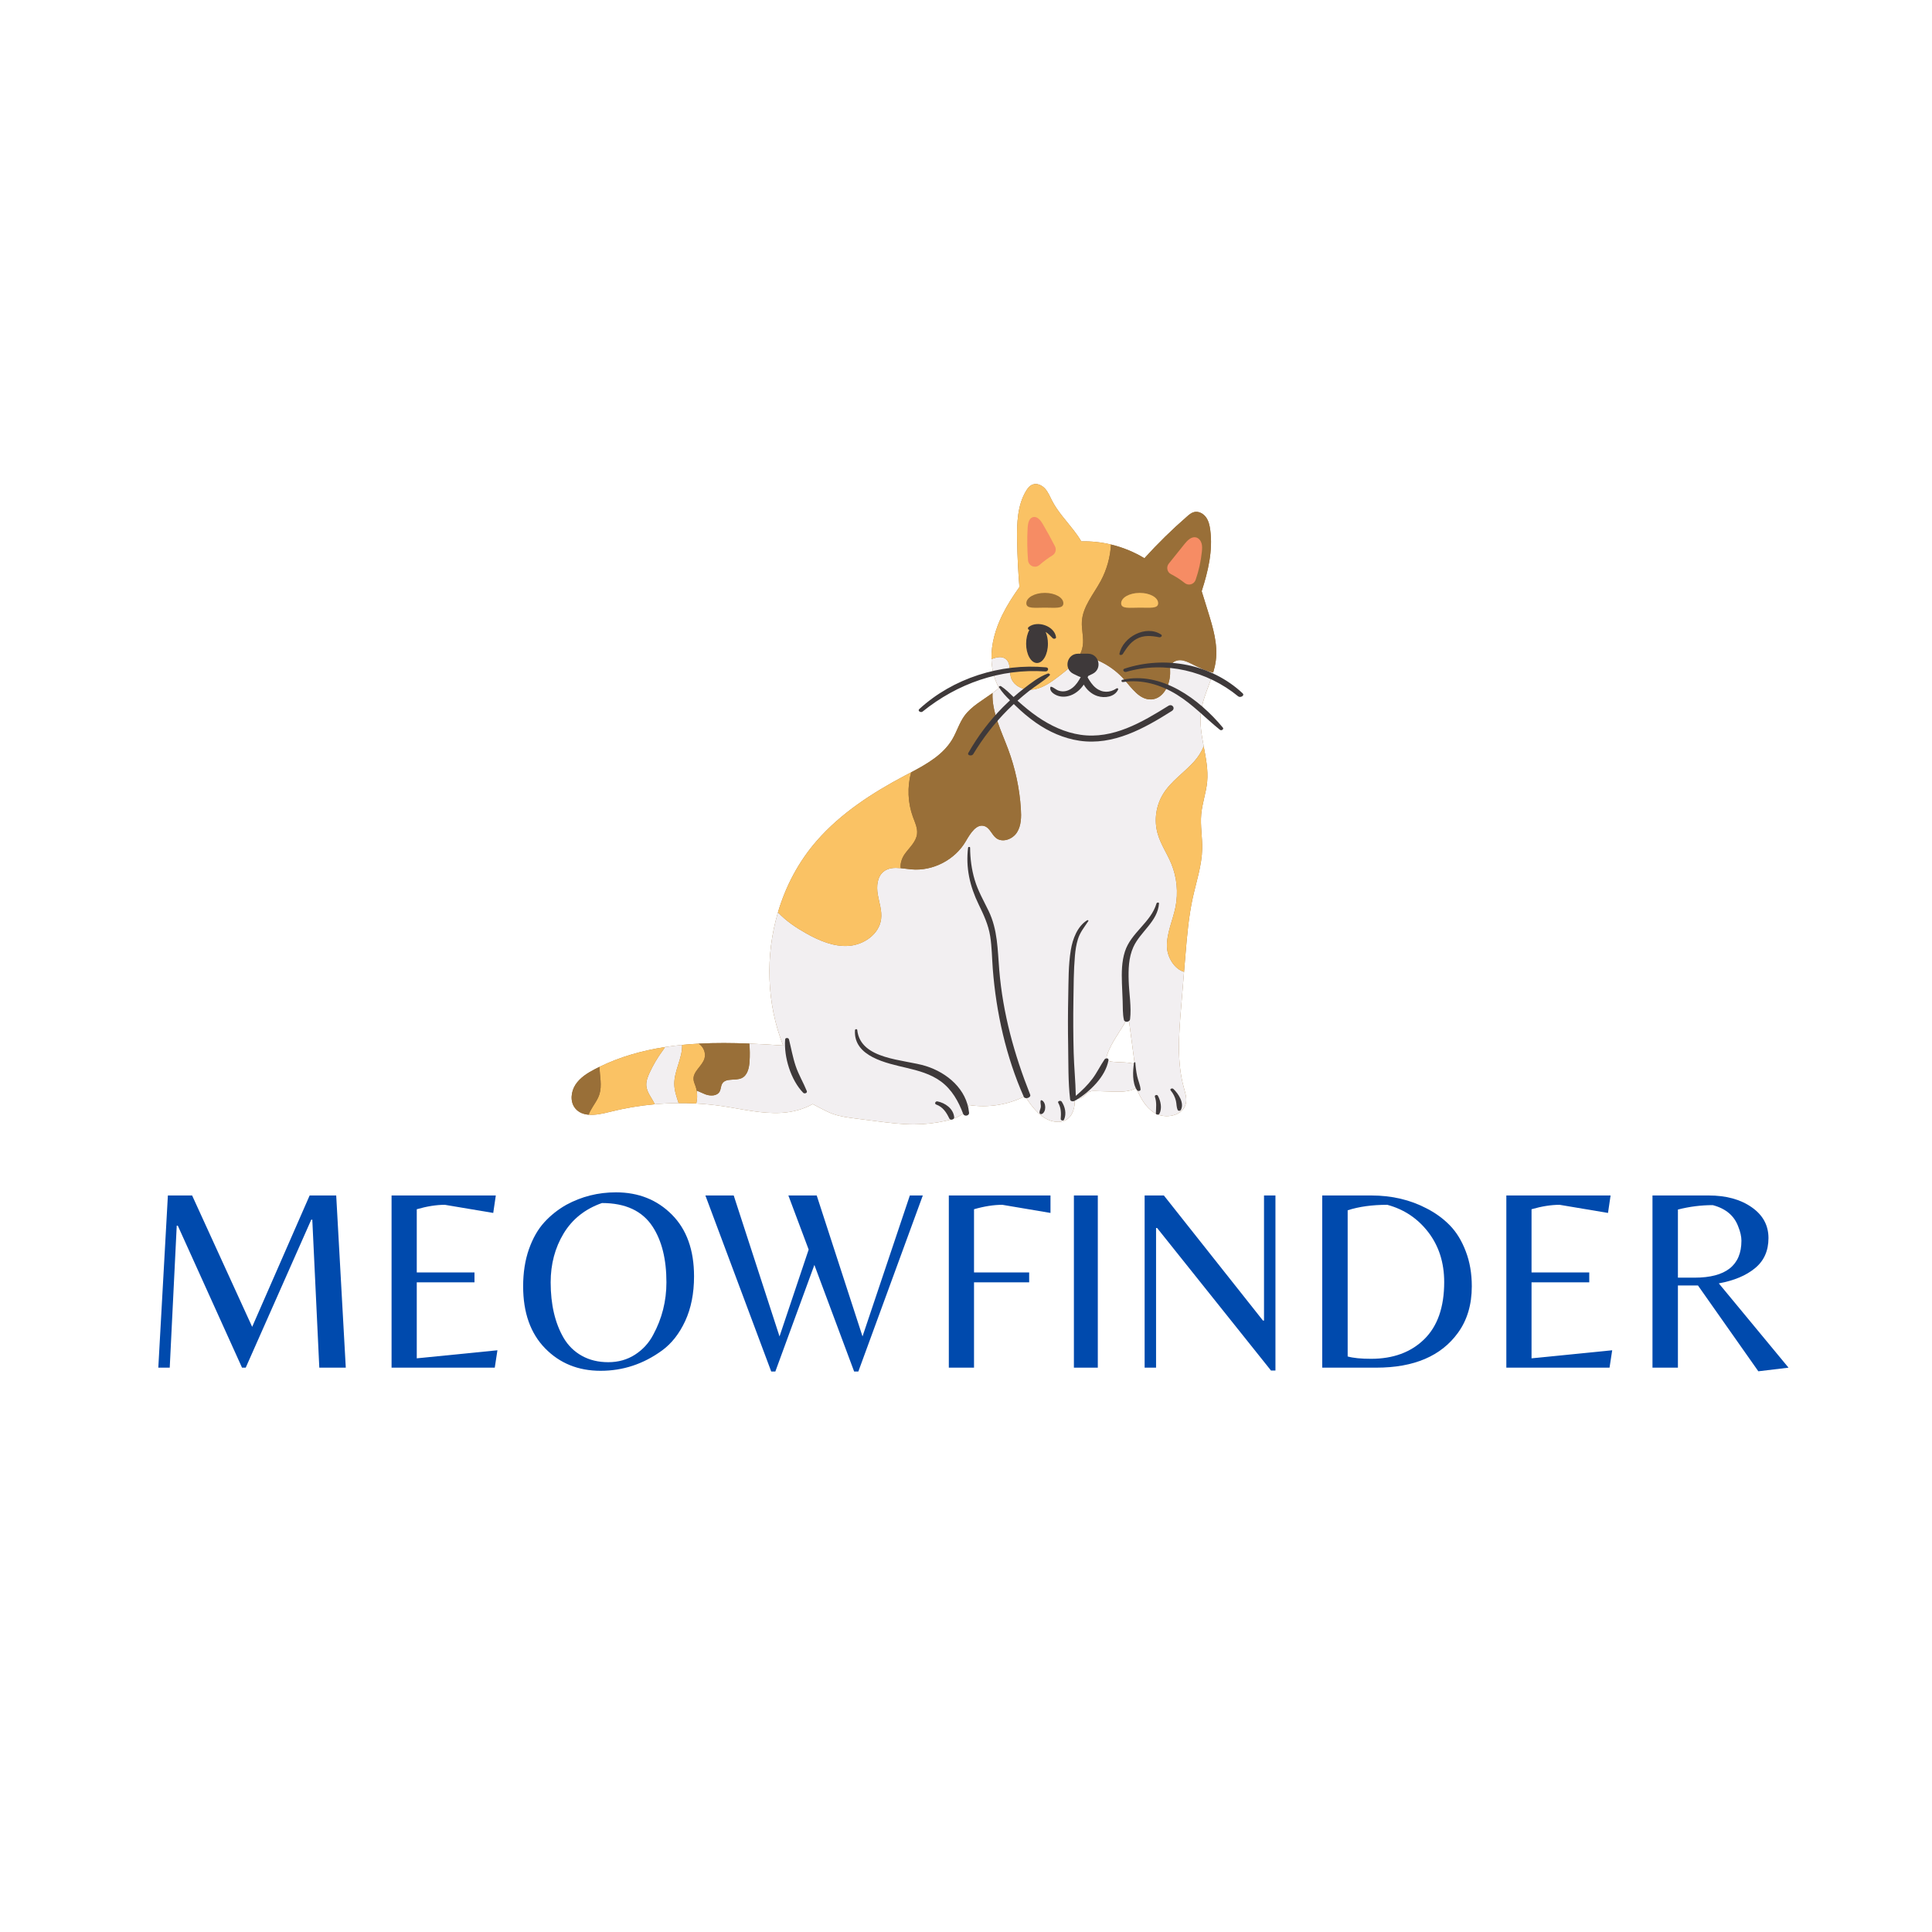 <svg xmlns="http://www.w3.org/2000/svg" xmlns:xlink="http://www.w3.org/1999/xlink" width="500" zoomAndPan="magnify" viewBox="0 0 375 375" height="500" preserveAspectRatio="xMidYMid meet" version="1.0"><defs><g><g id="id1"/></g><clipPath id="id2"><path d="M 110.949 93.941 L 236.105 93.941 L 236.105 218.234 L 110.949 218.234 Z M 110.949 93.941 " clip-rule="nonzero"/></clipPath><clipPath id="id3"><path d="M 125.289 127 L 235.586 127 L 235.586 218.234 L 125.289 218.234 Z M 125.289 127 " clip-rule="nonzero"/></clipPath><clipPath id="id4"><path d="M 114 93.734 L 235 93.734 L 235 217 L 114 217 Z M 114 93.734 " clip-rule="nonzero"/></clipPath><clipPath id="id5"><path d="M 110.512 99 L 237 99 L 237 217 L 110.512 217 Z M 110.512 99 " clip-rule="nonzero"/></clipPath><clipPath id="id6"><path d="M 152 121 L 241.762 121 L 241.762 218 L 152 218 Z M 152 121 " clip-rule="nonzero"/></clipPath></defs><g clip-path="url(#id2)"><path fill="rgb(59.999%, 43.529%, 21.959%)" d="M 215.746 206.059 C 215.395 206.012 214.996 205.91 214.844 205.59 C 214.723 205.344 214.797 205.051 214.879 204.789 C 215.762 202.059 217.875 199.758 219.012 197.188 C 219.422 200.297 219.832 203.41 220.246 206.52 C 218.801 206.09 217.242 206.254 215.746 206.059 Z M 234.48 118.727 C 234.07 117.402 233.66 116.074 233.246 114.75 C 234.496 110.867 235.441 106.871 234.91 102.867 C 234.793 101.988 234.594 101.09 234.07 100.379 C 233.551 99.664 232.633 99.18 231.777 99.391 C 231.254 99.52 230.824 99.883 230.422 100.234 C 227.5 102.773 224.734 105.484 222.133 108.352 C 220.125 107.137 217.922 106.234 215.641 105.691 C 213.754 105.238 211.816 105.027 209.883 105.086 C 209.441 104.332 208.93 103.613 208.398 102.926 C 206.941 101.039 205.281 99.281 204.191 97.164 C 203.781 96.367 203.445 95.512 202.844 94.848 C 202.246 94.18 201.289 93.734 200.449 94.043 C 199.859 94.258 199.449 94.797 199.129 95.336 C 197.477 98.129 197.367 101.551 197.422 104.797 C 197.469 107.852 197.621 110.898 197.871 113.945 C 196.633 115.684 195.473 117.477 194.535 119.391 C 193.238 122.043 192.375 124.98 192.445 127.922 C 192.453 128.297 192.477 128.672 192.52 129.047 C 192.68 130.602 193.152 132.145 193.906 133.516 C 193.516 133.867 193.09 134.199 192.652 134.523 C 190.781 135.883 188.578 137.074 187.227 138.906 C 186.207 140.293 185.723 142.004 184.848 143.488 C 183.078 146.48 179.945 148.27 176.848 149.91 C 176.441 150.125 176.031 150.34 175.625 150.551 C 169.336 153.879 163.246 157.812 158.555 163.172 C 155.039 167.188 152.508 171.977 151 177.082 C 148.508 185.5 148.793 194.789 152.008 202.934 C 149.832 202.777 147.641 202.645 145.449 202.559 C 142.156 202.426 138.867 202.395 135.613 202.574 C 134.535 202.629 133.461 202.711 132.395 202.816 C 131.281 202.922 130.176 203.062 129.078 203.23 C 124.668 203.914 120.383 205.109 116.344 207.082 C 116.07 207.215 115.793 207.352 115.52 207.492 C 114.062 208.25 112.605 209.148 111.707 210.523 C 110.805 211.898 110.613 213.863 111.656 215.133 C 112.316 215.938 113.242 216.281 114.266 216.363 C 115.574 216.473 117.047 216.148 118.34 215.82 C 121.211 215.094 124.141 214.598 127.09 214.336 C 128.633 214.195 130.176 214.121 131.723 214.113 C 132.863 214.102 134.004 214.133 135.145 214.191 C 136.844 214.285 138.531 214.453 140.215 214.703 C 144.031 215.266 147.844 216.227 151.691 216 C 153.785 215.879 155.93 215.328 157.742 214.301 C 159.062 214.965 160.344 215.75 161.734 216.238 C 163.102 216.719 164.547 216.906 165.984 217.094 C 167.387 217.273 168.789 217.449 170.191 217.633 C 172.574 217.938 174.965 218.242 177.367 218.242 C 179.449 218.242 181.527 218.012 183.555 217.559 C 184.984 217.234 186.465 216.754 187.441 215.656 C 187.734 215.324 187.961 214.918 188.102 214.492 C 191.777 215.059 195.641 214.457 198.953 212.77 C 200.43 215.012 202.246 217.449 204.902 217.734 C 205.586 217.809 206.301 217.723 206.898 217.387 C 208.258 216.637 208.691 214.859 208.609 213.305 C 208.605 213.277 208.605 213.25 208.602 213.219 C 209.117 213.316 209.637 213.266 210.074 212.992 C 210.535 212.699 210.844 212.199 211.328 211.957 C 211.742 211.75 212.23 211.758 212.695 211.773 C 213.781 211.809 214.871 211.84 215.961 211.875 C 217.273 211.914 218.633 211.949 219.867 211.492 C 220.102 211.406 220.332 211.293 220.551 211.168 C 221.336 213.07 222.332 214.902 224.035 215.977 C 226.176 217.328 229.723 216.59 230.195 214.098 C 230.387 213.086 230.043 212.059 229.77 211.062 C 228.406 206.094 228.82 200.832 229.242 195.695 C 229.434 193.34 229.629 190.988 229.824 188.633 C 229.914 187.59 229.996 186.551 230.082 185.508 C 230.395 181.719 230.711 177.914 231.527 174.203 C 232.223 171.059 233.277 167.957 233.344 164.738 C 233.391 162.504 232.957 160.273 233.156 158.051 C 233.344 155.914 234.113 153.863 234.312 151.73 C 234.523 149.438 234.066 147.152 233.641 144.871 C 233.223 142.641 232.836 140.414 233.117 138.18 C 233.457 135.531 234.719 133.086 235.484 130.527 C 235.707 129.777 235.887 129.02 235.988 128.238 C 236.406 125.031 235.438 121.816 234.48 118.727 " fill-opacity="1" fill-rule="nonzero"/></g><g clip-path="url(#id3)"><path fill="rgb(94.899%, 93.729%, 94.51%)" d="M 129.078 203.23 C 128.938 203.48 128.77 203.723 128.605 203.945 C 127.621 205.281 126.773 206.719 126.078 208.23 C 125.711 209.031 125.379 209.891 125.453 210.766 C 125.562 212.027 126.469 213.047 127.023 214.184 C 127.047 214.234 127.07 214.281 127.09 214.336 C 128.633 214.195 130.176 214.121 131.723 214.113 C 131.316 212.906 130.898 211.695 130.879 210.438 C 130.836 207.84 132.492 205.355 132.395 202.816 C 131.281 202.922 130.176 203.062 129.078 203.23 Z M 220.246 206.52 C 219.832 203.41 219.422 200.297 219.012 197.188 C 217.875 199.758 215.762 202.059 214.879 204.789 C 214.797 205.051 214.723 205.344 214.844 205.59 C 214.996 205.91 215.395 206.012 215.746 206.059 C 217.242 206.254 218.801 206.09 220.246 206.52 Z M 235.484 130.527 C 234.719 133.086 233.457 135.531 233.117 138.18 C 232.836 140.414 233.223 142.641 233.641 144.871 C 233.203 145.945 232.539 146.961 231.785 147.805 C 229.836 149.98 227.277 151.633 225.754 154.125 C 224.363 156.395 223.969 159.254 224.703 161.816 C 225.289 163.875 226.539 165.668 227.355 167.648 C 228.438 170.285 228.723 173.246 228.168 176.043 C 227.648 178.641 226.422 181.129 226.508 183.777 C 226.574 185.863 227.98 188.098 229.824 188.633 C 229.629 190.988 229.434 193.34 229.242 195.695 C 228.82 200.832 228.406 206.094 229.77 211.062 C 230.043 212.059 230.387 213.086 230.195 214.098 C 229.723 216.59 226.176 217.328 224.035 215.977 C 222.332 214.902 221.336 213.07 220.551 211.168 C 220.332 211.293 220.102 211.406 219.867 211.492 C 218.633 211.949 217.273 211.914 215.961 211.875 C 214.871 211.84 213.781 211.809 212.695 211.773 C 212.23 211.758 211.742 211.75 211.328 211.957 C 210.844 212.199 210.535 212.699 210.074 212.992 C 209.637 213.266 209.117 213.316 208.602 213.219 C 208.605 213.25 208.605 213.277 208.609 213.305 C 208.691 214.859 208.258 216.637 206.898 217.387 C 206.301 217.723 205.586 217.809 204.902 217.734 C 202.246 217.449 200.43 215.012 198.953 212.77 C 195.641 214.457 191.777 215.059 188.102 214.492 C 187.961 214.918 187.734 215.324 187.441 215.656 C 186.465 216.754 184.984 217.234 183.555 217.559 C 181.527 218.012 179.449 218.242 177.367 218.242 C 174.965 218.242 172.574 217.938 170.191 217.633 C 168.789 217.449 167.387 217.273 165.984 217.094 C 164.547 216.906 163.102 216.719 161.734 216.238 C 160.344 215.75 159.062 214.965 157.742 214.301 C 155.93 215.328 153.785 215.879 151.691 216 C 147.844 216.227 144.031 215.266 140.215 214.703 C 138.531 214.453 136.844 214.285 135.145 214.191 C 135.34 213.375 135.371 212.52 135.227 211.695 C 135.785 211.891 136.336 212.188 136.891 212.402 C 137.859 212.77 139.172 212.773 139.68 211.871 C 139.941 211.395 139.898 210.793 140.184 210.328 C 140.891 209.168 142.742 209.84 143.969 209.254 C 145.09 208.719 145.406 207.281 145.488 206.035 C 145.562 204.875 145.551 203.715 145.449 202.559 C 147.641 202.645 149.832 202.777 152.008 202.934 C 148.793 194.789 148.508 185.5 151 177.082 C 152.547 178.738 154.496 180.051 156.488 181.168 C 159.047 182.602 161.883 183.812 164.805 183.586 C 167.727 183.359 170.676 181.281 171.023 178.367 C 171.219 176.773 170.641 175.195 170.371 173.613 C 170.102 172.027 170.254 170.164 171.508 169.168 C 172.43 168.434 173.609 168.395 174.816 168.508 C 175.512 168.57 176.223 168.688 176.895 168.746 C 181.07 169.125 185.367 166.895 187.473 163.262 C 188.336 161.773 189.566 159.758 191.164 160.375 C 192.16 160.762 192.508 162.016 193.352 162.668 C 194.598 163.625 196.547 162.898 197.391 161.57 C 198.234 160.242 198.25 158.562 198.148 156.988 C 197.898 153.039 197.059 149.129 195.676 145.418 C 194.352 141.867 192.492 138.227 192.652 134.523 C 193.09 134.199 193.516 133.867 193.906 133.516 C 193.152 132.145 192.68 130.602 192.52 129.047 C 192.477 128.672 192.453 128.297 192.445 127.922 C 193.543 127.531 194.586 127.277 195.359 128.039 C 196.215 128.887 195.875 130.32 196.219 131.473 C 196.738 133.254 198.902 134.109 200.727 133.805 C 202.551 133.496 204.102 132.34 205.574 131.219 C 207.082 130.066 208.684 128.773 209.555 127.145 C 212.875 127.676 216.008 129.383 218.23 131.922 C 219.711 133.609 221.207 135.848 223.445 135.758 C 225.848 135.66 227.195 132.797 227.121 130.383 C 227.109 130.016 227.078 129.633 227.191 129.277 C 227.434 128.531 228.281 128.121 229.066 128.137 C 229.848 128.152 230.582 128.5 231.285 128.848 C 232.633 129.52 234.027 130.234 235.484 130.527 " fill-opacity="1" fill-rule="nonzero"/></g><g clip-path="url(#id4)"><path fill="rgb(98.039%, 76.079%, 39.22%)" d="M 116.344 207.082 C 116.43 208.836 116.867 210.73 116.352 212.387 C 115.984 213.566 115.156 214.539 114.582 215.629 C 114.461 215.859 114.352 216.105 114.266 216.363 C 115.574 216.473 117.047 216.148 118.34 215.82 C 121.211 215.094 124.141 214.598 127.09 214.336 C 127.07 214.281 127.047 214.234 127.023 214.184 C 126.469 213.047 125.562 212.027 125.453 210.766 C 125.379 209.891 125.711 209.031 126.078 208.23 C 126.773 206.719 127.621 205.281 128.605 203.945 C 128.77 203.723 128.938 203.48 129.078 203.23 C 124.668 203.914 120.383 205.109 116.344 207.082 Z M 132.395 202.816 C 132.492 205.355 130.836 207.84 130.879 210.438 C 130.898 211.695 131.316 212.906 131.723 214.113 C 132.863 214.102 134.004 214.133 135.145 214.191 C 135.34 213.375 135.371 212.52 135.227 211.695 C 135.172 211.395 135.098 211.098 134.992 210.805 C 134.844 210.379 134.648 209.965 134.613 209.516 C 134.492 207.965 136.281 206.953 136.734 205.461 C 137.062 204.398 136.539 203.16 135.613 202.574 C 134.535 202.629 133.461 202.711 132.395 202.816 Z M 176.848 149.91 C 176.441 150.125 176.031 150.34 175.625 150.551 C 169.336 153.879 163.246 157.812 158.555 163.172 C 155.039 167.188 152.508 171.977 151 177.082 C 152.547 178.738 154.496 180.051 156.488 181.168 C 159.047 182.602 161.883 183.812 164.805 183.586 C 167.727 183.359 170.676 181.281 171.023 178.367 C 171.219 176.773 170.641 175.195 170.371 173.613 C 170.102 172.027 170.254 170.164 171.508 169.168 C 172.43 168.434 173.609 168.395 174.816 168.508 C 174.695 167.594 175.074 166.5 175.645 165.719 C 176.539 164.484 177.824 163.383 177.996 161.863 C 178.125 160.734 177.598 159.645 177.199 158.574 C 176.191 155.816 176.078 152.742 176.848 149.91 Z M 209.883 105.086 C 209.441 104.332 208.93 103.613 208.398 102.926 C 206.941 101.039 205.281 99.281 204.191 97.164 C 203.781 96.367 203.445 95.512 202.844 94.848 C 202.246 94.18 201.289 93.734 200.449 94.043 C 199.859 94.258 199.449 94.797 199.129 95.336 C 197.477 98.129 197.367 101.551 197.422 104.797 C 197.469 107.852 197.621 110.898 197.871 113.945 C 196.633 115.684 195.473 117.477 194.535 119.391 C 193.238 122.043 192.375 124.98 192.445 127.922 C 193.543 127.531 194.586 127.277 195.359 128.039 C 196.215 128.887 195.875 130.32 196.219 131.473 C 196.738 133.254 198.902 134.109 200.727 133.805 C 202.551 133.496 204.102 132.34 205.574 131.219 C 207.082 130.066 208.684 128.773 209.555 127.145 C 209.852 126.594 210.062 126.004 210.16 125.367 C 210.402 123.812 209.902 122.23 209.992 120.656 C 210.152 117.723 212.27 115.336 213.664 112.746 C 214.828 110.578 215.5 108.148 215.641 105.691 C 213.754 105.238 211.816 105.027 209.883 105.086 Z M 233.641 144.871 C 234.066 147.152 234.523 149.438 234.312 151.73 C 234.113 153.863 233.344 155.914 233.156 158.051 C 232.957 160.273 233.391 162.504 233.344 164.738 C 233.277 167.957 232.223 171.059 231.527 174.203 C 230.711 177.914 230.395 181.719 230.082 185.508 C 229.996 186.551 229.914 187.59 229.824 188.633 C 227.98 188.098 226.574 185.863 226.508 183.777 C 226.422 181.129 227.648 178.641 228.168 176.043 C 228.723 173.246 228.438 170.285 227.355 167.648 C 226.539 165.668 225.289 163.875 224.703 161.816 C 223.969 159.254 224.363 156.395 225.754 154.125 C 227.277 151.633 229.836 149.98 231.785 147.805 C 232.539 146.961 233.203 145.945 233.641 144.871 " fill-opacity="1" fill-rule="nonzero"/></g><g clip-path="url(#id5)"><path fill="rgb(59.999%, 43.529%, 21.959%)" d="M 115.52 207.492 C 114.062 208.25 112.605 209.148 111.707 210.523 C 110.805 211.898 110.613 213.863 111.656 215.133 C 112.316 215.938 113.242 216.281 114.266 216.363 C 114.352 216.105 114.461 215.859 114.582 215.629 C 115.156 214.539 115.984 213.566 116.352 212.387 C 116.867 210.73 116.43 208.836 116.344 207.082 C 116.07 207.215 115.793 207.352 115.52 207.492 Z M 135.613 202.574 C 136.539 203.16 137.062 204.398 136.734 205.461 C 136.281 206.953 134.492 207.965 134.613 209.516 C 134.648 209.965 134.844 210.379 134.992 210.805 C 135.098 211.098 135.172 211.395 135.227 211.695 C 135.785 211.891 136.336 212.188 136.891 212.402 C 137.859 212.77 139.172 212.773 139.68 211.871 C 139.941 211.395 139.898 210.793 140.184 210.328 C 140.891 209.168 142.742 209.84 143.969 209.254 C 145.09 208.719 145.406 207.281 145.488 206.035 C 145.562 204.875 145.551 203.715 145.449 202.559 C 142.156 202.426 138.867 202.395 135.613 202.574 Z M 195.676 145.418 C 194.352 141.867 192.492 138.227 192.652 134.523 C 190.781 135.883 188.578 137.074 187.227 138.906 C 186.207 140.293 185.723 142.004 184.848 143.488 C 183.078 146.48 179.945 148.27 176.848 149.91 C 176.078 152.742 176.191 155.816 177.199 158.574 C 177.598 159.645 178.125 160.734 177.996 161.863 C 177.824 163.383 176.539 164.484 175.645 165.719 C 175.074 166.5 174.695 167.594 174.816 168.508 C 175.512 168.57 176.223 168.688 176.895 168.746 C 181.07 169.125 185.367 166.895 187.473 163.262 C 188.336 161.773 189.566 159.758 191.164 160.375 C 192.16 160.762 192.508 162.016 193.352 162.668 C 194.598 163.625 196.547 162.898 197.391 161.57 C 198.234 160.242 198.25 158.562 198.148 156.988 C 197.898 153.039 197.059 149.129 195.676 145.418 Z M 234.48 118.727 C 235.438 121.816 236.406 125.031 235.988 128.238 C 235.887 129.02 235.707 129.777 235.484 130.527 C 234.027 130.234 232.633 129.52 231.285 128.848 C 230.582 128.5 229.848 128.152 229.066 128.137 C 228.281 128.121 227.434 128.531 227.191 129.277 C 227.078 129.633 227.109 130.016 227.121 130.383 C 227.195 132.797 225.848 135.66 223.445 135.758 C 221.207 135.848 219.711 133.609 218.23 131.922 C 216.008 129.383 212.875 127.676 209.555 127.145 C 209.852 126.594 210.062 126.004 210.16 125.367 C 210.402 123.812 209.902 122.23 209.992 120.656 C 210.152 117.723 212.27 115.336 213.664 112.746 C 214.828 110.578 215.5 108.148 215.641 105.691 C 217.922 106.234 220.125 107.137 222.133 108.352 C 224.734 105.484 227.5 102.773 230.422 100.234 C 230.824 99.883 231.254 99.52 231.777 99.391 C 232.633 99.18 233.551 99.664 234.07 100.379 C 234.594 101.09 234.793 101.988 234.906 102.867 C 235.441 106.871 234.496 110.867 233.246 114.75 C 233.66 116.074 234.07 117.402 234.48 118.727 " fill-opacity="1" fill-rule="nonzero"/></g><path fill="rgb(96.469%, 54.9%, 39.22%)" d="M 232.074 112.547 C 232.684 110.781 233.09 108.949 233.281 107.09 C 233.336 106.547 233.375 105.984 233.223 105.461 C 233.066 104.938 232.684 104.449 232.156 104.312 C 231.27 104.09 230.477 104.883 229.906 105.602 C 228.891 106.871 227.875 108.137 226.859 109.402 C 226.32 110.07 226.535 111.062 227.301 111.453 C 228.238 111.926 229.125 112.5 229.945 113.16 C 230.68 113.746 231.766 113.441 232.074 112.547 Z M 204.293 107.793 C 203.402 108.344 202.555 108.969 201.77 109.66 C 200.934 110.395 199.633 109.859 199.539 108.75 C 199.367 106.625 199.344 104.488 199.469 102.359 C 199.52 101.551 199.742 100.555 200.527 100.367 C 201.316 100.176 201.965 100.973 202.379 101.676 C 203.219 103.102 204.02 104.559 204.77 106.039 C 205.086 106.66 204.887 107.426 204.293 107.793 " fill-opacity="1" fill-rule="nonzero"/><path fill="rgb(98.039%, 76.079%, 39.22%)" d="M 224.801 117.078 C 224.805 118.191 223.195 117.938 221.211 117.945 C 219.227 117.953 217.617 118.219 217.613 117.109 C 217.609 115.996 219.215 115.086 221.199 115.078 C 223.188 115.07 224.797 115.969 224.801 117.078 " fill-opacity="1" fill-rule="nonzero"/><path fill="rgb(59.999%, 43.529%, 21.959%)" d="M 206.398 117.094 C 206.398 118.207 204.789 117.945 202.805 117.945 C 200.82 117.945 199.211 118.207 199.211 117.094 C 199.211 115.98 200.82 115.078 202.805 115.078 C 204.789 115.078 206.398 115.98 206.398 117.094 " fill-opacity="1" fill-rule="nonzero"/><g clip-path="url(#id6)"><path fill="rgb(24.309%, 22.35%, 22.749%)" d="M 227.438 138.008 C 228.238 137.504 227.531 136.535 226.789 136.996 C 221.68 140.18 216.02 143.531 209.758 142.625 C 206.723 142.188 203.906 140.859 201.395 139.133 C 200.039 138.203 198.785 137.148 197.555 136.059 C 197.535 136.039 197.512 136.02 197.492 136 C 198.219 135.355 198.961 134.73 199.723 134.133 C 201.016 133.113 202.527 132.254 203.715 131.121 C 203.949 130.895 203.598 130.656 203.371 130.738 C 201.664 131.348 200.078 132.598 198.652 133.703 C 197.996 134.211 197.359 134.742 196.738 135.293 C 195.957 134.543 195.184 133.77 194.289 133.184 C 194.164 133.102 193.777 133.191 193.906 133.402 C 194.461 134.328 195.246 135.152 196.039 135.93 C 195.574 136.367 195.109 136.809 194.66 137.262 C 192.047 139.91 189.801 142.883 187.961 146.125 C 187.66 146.652 188.637 146.816 188.898 146.383 C 190.793 143.258 193.035 140.344 195.621 137.762 C 196 137.383 196.387 137.016 196.777 136.648 C 196.875 136.746 196.973 136.84 197.07 136.934 C 198.309 138.152 199.645 139.281 201.066 140.277 C 203.57 142.031 206.473 143.324 209.508 143.773 C 216.094 144.75 222.07 141.402 227.438 138.008 Z M 217.852 131.953 C 217.543 132.02 217.672 132.43 217.965 132.387 C 221.641 131.812 225.289 132.895 228.418 134.824 C 231.523 136.738 233.98 139.398 236.805 141.668 C 237.07 141.879 237.617 141.543 237.355 141.227 C 232.746 135.68 225.438 130.25 217.852 131.953 Z M 241.184 134.562 C 235.109 128.871 226.125 127.203 218.289 129.781 C 217.75 129.961 218.137 130.547 218.609 130.41 C 226.105 128.234 234.348 130.238 240.336 135.164 C 240.746 135.5 241.668 135.012 241.184 134.562 Z M 179.066 138.121 C 185.844 132.652 194.18 129.738 202.902 130.324 C 203.477 130.363 203.68 129.59 203.039 129.531 C 194.211 128.723 184.996 131.605 178.426 137.633 C 178.039 137.988 178.738 138.387 179.066 138.121 Z M 202.215 213.566 C 202.141 213.527 202.004 213.562 201.984 213.656 C 201.902 214.039 202.066 214.469 202.023 214.871 C 201.977 215.281 201.676 215.688 201.789 216.086 C 201.832 216.242 202.098 216.277 202.219 216.227 C 203.117 215.844 203.082 213.984 202.215 213.566 Z M 224.164 212.883 C 224.539 213.977 224.391 214.973 224.355 216.094 C 224.348 216.43 224.945 216.395 225.059 216.16 C 225.586 215.059 225.293 213.727 224.746 212.688 C 224.602 212.41 224.051 212.547 224.164 212.883 Z M 227.738 211.352 C 227.52 211.148 226.984 211.359 227.23 211.656 C 227.73 212.254 228.062 212.922 228.246 213.68 C 228.387 214.262 228.332 214.91 228.594 215.453 C 228.699 215.676 229.082 215.656 229.199 215.449 C 229.945 214.105 228.703 212.238 227.738 211.352 Z M 220.371 206.27 C 220.363 206.148 220.133 206.133 220.113 206.25 C 219.879 207.875 219.727 210.164 220.676 211.59 C 220.848 211.848 221.414 211.809 221.379 211.426 C 221.305 210.559 220.902 209.727 220.719 208.871 C 220.539 208.016 220.426 207.141 220.371 206.27 Z M 205.406 214.059 C 205.961 215.055 205.977 216.055 205.883 217.164 C 205.852 217.504 206.414 217.609 206.539 217.305 C 207.027 216.145 206.742 214.863 206.078 213.824 C 205.887 213.527 205.207 213.703 205.406 214.059 Z M 181.957 213.781 C 181.57 213.703 181.301 214.238 181.727 214.395 C 183.008 214.855 183.707 215.926 184.262 217.105 C 184.461 217.527 185.262 217.309 185.211 216.84 C 185.035 215.184 183.477 214.078 181.957 213.781 Z M 217.914 126.965 C 218.652 125.836 219.332 124.738 220.535 124.051 C 221.977 123.23 223.461 123.395 225.012 123.688 C 225.328 123.746 225.719 123.391 225.355 123.152 C 222.441 121.238 217.973 123.617 217.289 126.871 C 217.211 127.242 217.781 127.168 217.914 126.965 Z M 203.887 133.363 C 203.652 134.16 204.555 134.75 205.215 135.008 C 206.066 135.336 206.996 135.277 207.844 134.961 C 208.895 134.562 209.73 133.805 210.355 132.883 C 210.957 133.91 211.891 134.746 213.008 135.105 C 214.398 135.555 216.363 135.301 217.031 133.828 C 217.113 133.648 216.875 133.516 216.727 133.617 C 215.43 134.488 213.949 134.516 212.703 133.52 C 212.004 132.961 211.551 132.23 211.105 131.488 C 211.145 131.395 211.18 131.301 211.219 131.207 L 212.062 130.797 C 214.027 129.844 213.352 126.883 211.172 126.883 L 209.25 126.883 C 207.07 126.883 206.395 129.844 208.355 130.797 L 209.316 131.262 C 209.461 131.332 209.613 131.383 209.77 131.418 C 209.348 132.203 208.875 132.949 208.168 133.5 C 207.383 134.113 206.469 134.375 205.508 134.062 C 204.965 133.887 204.598 133.469 204.059 133.297 C 204 133.277 203.906 133.289 203.887 133.363 Z M 201.285 128.688 C 202.453 128.688 203.402 127.012 203.402 124.945 C 203.402 124.078 203.234 123.285 202.957 122.652 C 203.492 122.98 203.875 123.445 204.336 123.883 C 204.523 124.059 205.027 124 204.977 123.664 C 204.66 121.473 201.355 120.395 199.688 121.684 C 199.395 121.914 199.527 122.203 199.793 122.293 C 199.41 122.969 199.172 123.906 199.172 124.945 C 199.172 127.012 200.117 128.688 201.285 128.688 Z M 179.719 206.922 C 175.504 205.594 167.012 205.746 166.391 199.922 C 166.367 199.684 165.969 199.723 165.953 199.953 C 165.613 205.105 172.152 206.367 175.902 207.258 C 178.266 207.816 180.676 208.457 182.66 209.93 C 184.754 211.484 186.051 213.781 186.945 216.191 C 187.156 216.762 188.16 216.609 188.094 215.969 C 187.641 211.41 183.855 208.223 179.719 206.922 Z M 214.406 205.617 C 213.566 206.832 212.945 208.176 212.055 209.363 C 211.117 210.617 210.004 211.699 208.812 212.707 C 208.762 209.906 208.473 207.102 208.398 204.305 C 208.312 200.945 208.293 197.59 208.348 194.23 C 208.395 191.344 208.391 188.418 208.641 185.535 C 208.734 184.445 208.895 183.34 209.223 182.293 C 209.652 180.918 210.477 179.949 211.246 178.777 C 211.332 178.645 211.125 178.555 211.027 178.617 C 209.117 179.789 208.199 182.266 207.848 184.379 C 207.355 187.336 207.41 190.43 207.344 193.418 C 207.277 196.598 207.27 199.777 207.328 202.957 C 207.387 206.414 207.309 209.973 207.711 213.41 C 207.758 213.828 208.426 213.852 208.703 213.59 C 208.75 213.582 208.797 213.57 208.836 213.547 C 211.477 211.953 214.625 208.969 215.152 205.766 C 215.227 205.332 214.586 205.359 214.406 205.617 Z M 219.988 183.809 C 221.348 180.816 224.727 178.844 224.961 175.352 C 224.977 175.109 224.543 175.145 224.484 175.34 C 223.383 179.07 219.516 181.008 218.336 184.719 C 217.711 186.691 217.699 188.785 217.766 190.836 C 217.805 191.977 217.859 193.121 217.906 194.262 C 217.957 195.477 217.883 196.77 218.152 197.957 C 218.281 198.531 219.277 198.398 219.344 197.852 C 219.637 195.441 219.156 192.828 219.078 190.398 C 219.004 188.18 219.055 185.863 219.988 183.809 Z M 193.957 188.293 C 193.625 184.316 193.66 180.492 191.895 176.824 C 190.93 174.816 189.824 172.93 189.188 170.781 C 188.582 168.75 188.312 166.648 188.297 164.527 C 188.297 164.344 187.934 164.336 187.91 164.512 C 187.414 168.387 188.25 172.039 189.945 175.527 C 190.922 177.539 191.832 179.465 192.191 181.695 C 192.527 183.801 192.539 185.949 192.699 188.07 C 193.348 196.508 195.277 205.141 198.719 212.887 C 198.961 213.43 200.188 213.051 199.957 212.469 C 196.852 204.648 194.656 196.715 193.957 188.293 Z M 156.598 211.77 C 156.754 212.164 156.145 212.359 155.902 212.109 C 153.492 209.637 152.121 205.141 152.398 201.742 C 152.426 201.371 153.059 201.406 153.137 201.73 C 153.57 203.473 153.871 205.234 154.449 206.938 C 155.023 208.625 155.938 210.129 156.598 211.77 " fill-opacity="1" fill-rule="nonzero"/></g><g fill="rgb(0%, 29.019%, 67.839%)" fill-opacity="1"><g transform="translate(26.586, 265.462)"><g><path d="M 22.359 -7.922 L 33.516 -33.422 L 38.672 -33.422 L 40.531 0 L 35.391 0 L 34.031 -28.719 L 33.828 -28.719 L 21.109 0 L 20.391 0 L 7.922 -27.562 L 7.719 -27.562 L 6.359 0 L 4.141 0 L 6 -33.422 L 10.703 -33.422 Z M 22.359 -7.922 "/></g></g></g><g fill="rgb(0%, 29.019%, 67.839%)" fill-opacity="1"><g transform="translate(71.456, 265.462)"><g><path d="M 4.547 0 L 4.547 -33.422 L 24.781 -33.422 L 24.281 -30.031 L 14.891 -31.609 C 13.242 -31.609 11.426 -31.32 9.438 -30.75 L 9.438 -18.484 L 20.641 -18.484 L 20.641 -16.562 L 9.438 -16.562 L 9.438 -1.812 L 25.094 -3.375 L 24.578 0 Z M 4.547 0 "/></g></g></g><g fill="rgb(0%, 29.019%, 67.839%)" fill-opacity="1"><g transform="translate(99.822, 265.462)"><g><path d="M 19.734 -34.031 C 24.109 -34.031 27.727 -32.586 30.594 -29.703 C 33.457 -26.828 34.891 -22.832 34.891 -17.719 C 34.891 -14.414 34.316 -11.523 33.172 -9.047 C 32.023 -6.578 30.523 -4.672 28.672 -3.328 C 25.066 -0.703 21.094 0.609 16.75 0.609 C 12.414 0.609 8.828 -0.844 5.984 -3.75 C 3.141 -6.664 1.719 -10.68 1.719 -15.797 C 1.719 -18.461 2.094 -20.863 2.844 -23 C 3.602 -25.133 4.598 -26.875 5.828 -28.219 C 7.055 -29.562 8.477 -30.691 10.094 -31.609 C 13.062 -33.223 16.273 -34.031 19.734 -34.031 Z M 9.594 -5.75 C 10.469 -4.27 11.645 -3.117 13.125 -2.297 C 14.602 -1.473 16.312 -1.062 18.25 -1.062 C 20.188 -1.062 21.91 -1.547 23.422 -2.516 C 24.941 -3.492 26.117 -4.773 26.953 -6.359 C 28.672 -9.523 29.531 -12.926 29.531 -16.562 C 29.531 -21.031 28.641 -24.629 26.859 -27.359 C 24.867 -30.422 21.586 -31.953 17.016 -31.953 C 13.742 -30.805 11.266 -28.836 9.578 -26.047 C 7.898 -23.254 7.062 -20.094 7.062 -16.562 C 7.062 -12.25 7.906 -8.645 9.594 -5.75 Z M 9.594 -5.75 "/></g></g></g><g fill="rgb(0%, 29.019%, 67.839%)" fill-opacity="1"><g transform="translate(136.414, 265.462)"><g><path d="M 40.188 -33.422 L 42.703 -33.422 L 30.188 0.75 L 29.375 0.75 L 21.656 -19.938 L 14.078 0.75 L 13.281 0.75 L 0.5 -33.422 L 6 -33.422 L 14.891 -6.062 L 20.547 -22.922 L 16.609 -33.422 L 22.109 -33.422 L 31 -6.062 Z M 40.188 -33.422 "/></g></g></g><g fill="rgb(0%, 29.019%, 67.839%)" fill-opacity="1"><g transform="translate(179.619, 265.462)"><g><path d="M 9.438 -18.484 L 20.141 -18.484 L 20.141 -16.562 L 9.438 -16.562 L 9.438 0 L 4.547 0 L 4.547 -33.422 L 24.281 -33.422 L 24.281 -30.031 L 14.938 -31.609 C 13.258 -31.609 11.426 -31.32 9.438 -30.75 Z M 9.438 -18.484 "/></g></g></g><g fill="rgb(0%, 29.019%, 67.839%)" fill-opacity="1"><g transform="translate(203.896, 265.462)"><g><path d="M 9.188 -33.422 L 9.188 0 L 4.547 0 L 4.547 -33.422 Z M 9.188 -33.422 "/></g></g></g><g fill="rgb(0%, 29.019%, 67.839%)" fill-opacity="1"><g transform="translate(217.625, 265.462)"><g><path d="M 29.938 0.562 L 29.078 0.562 L 6.969 -27.109 L 6.766 -27.109 L 6.766 0 L 4.547 0 L 4.547 -33.422 L 8.281 -33.422 L 27.516 -9.141 L 27.719 -9.141 L 27.719 -33.422 L 29.938 -33.422 Z M 29.938 0.562 "/></g></g></g><g fill="rgb(0%, 29.019%, 67.839%)" fill-opacity="1"><g transform="translate(252.098, 265.462)"><g><path d="M 4.547 0 L 4.547 -33.422 L 14.078 -33.422 C 18.055 -33.422 21.645 -32.578 24.844 -30.891 C 26.551 -30.016 28.047 -28.922 29.328 -27.609 C 30.609 -26.297 31.633 -24.617 32.406 -22.578 C 33.188 -20.547 33.578 -18.285 33.578 -15.797 C 33.578 -12.234 32.68 -9.223 30.891 -6.766 C 27.629 -2.254 22.348 0 15.047 0 Z M 14.031 -1.719 C 18.312 -1.719 21.742 -2.977 24.328 -5.5 C 26.922 -8.031 28.219 -11.734 28.219 -16.609 C 28.219 -20.379 27.191 -23.602 25.141 -26.281 C 23.086 -28.957 20.43 -30.734 17.172 -31.609 C 14.234 -31.609 11.672 -31.254 9.484 -30.547 L 9.484 -2.172 C 10.566 -1.867 12.082 -1.719 14.031 -1.719 Z M 14.031 -1.719 "/></g></g></g><g fill="rgb(0%, 29.019%, 67.839%)" fill-opacity="1"><g transform="translate(287.832, 265.462)"><g><path d="M 4.547 0 L 4.547 -33.422 L 24.781 -33.422 L 24.281 -30.031 L 14.891 -31.609 C 13.242 -31.609 11.426 -31.32 9.438 -30.75 L 9.438 -18.484 L 20.641 -18.484 L 20.641 -16.562 L 9.438 -16.562 L 9.438 -1.812 L 25.094 -3.375 L 24.578 0 Z M 4.547 0 "/></g></g></g><g fill="rgb(0%, 29.019%, 67.839%)" fill-opacity="1"><g transform="translate(316.198, 265.462)"><g><path d="M 9.484 -15.953 L 9.484 0 L 4.547 0 L 4.547 -33.422 L 15.453 -33.422 C 18.848 -33.422 21.629 -32.66 23.797 -31.141 C 25.973 -29.629 27.062 -27.633 27.062 -25.156 C 27.062 -22.688 26.191 -20.738 24.453 -19.312 C 22.723 -17.883 20.379 -16.898 17.422 -16.359 L 30.953 0 L 25.094 0.703 L 13.375 -15.953 Z M 9.484 -17.469 L 12.719 -17.469 C 18.781 -17.469 21.812 -19.859 21.812 -24.641 C 21.812 -25.441 21.609 -26.348 21.203 -27.359 C 20.43 -29.484 18.781 -30.879 16.25 -31.547 C 13.969 -31.547 11.711 -31.258 9.484 -30.688 Z M 9.484 -17.469 "/></g></g></g></svg>